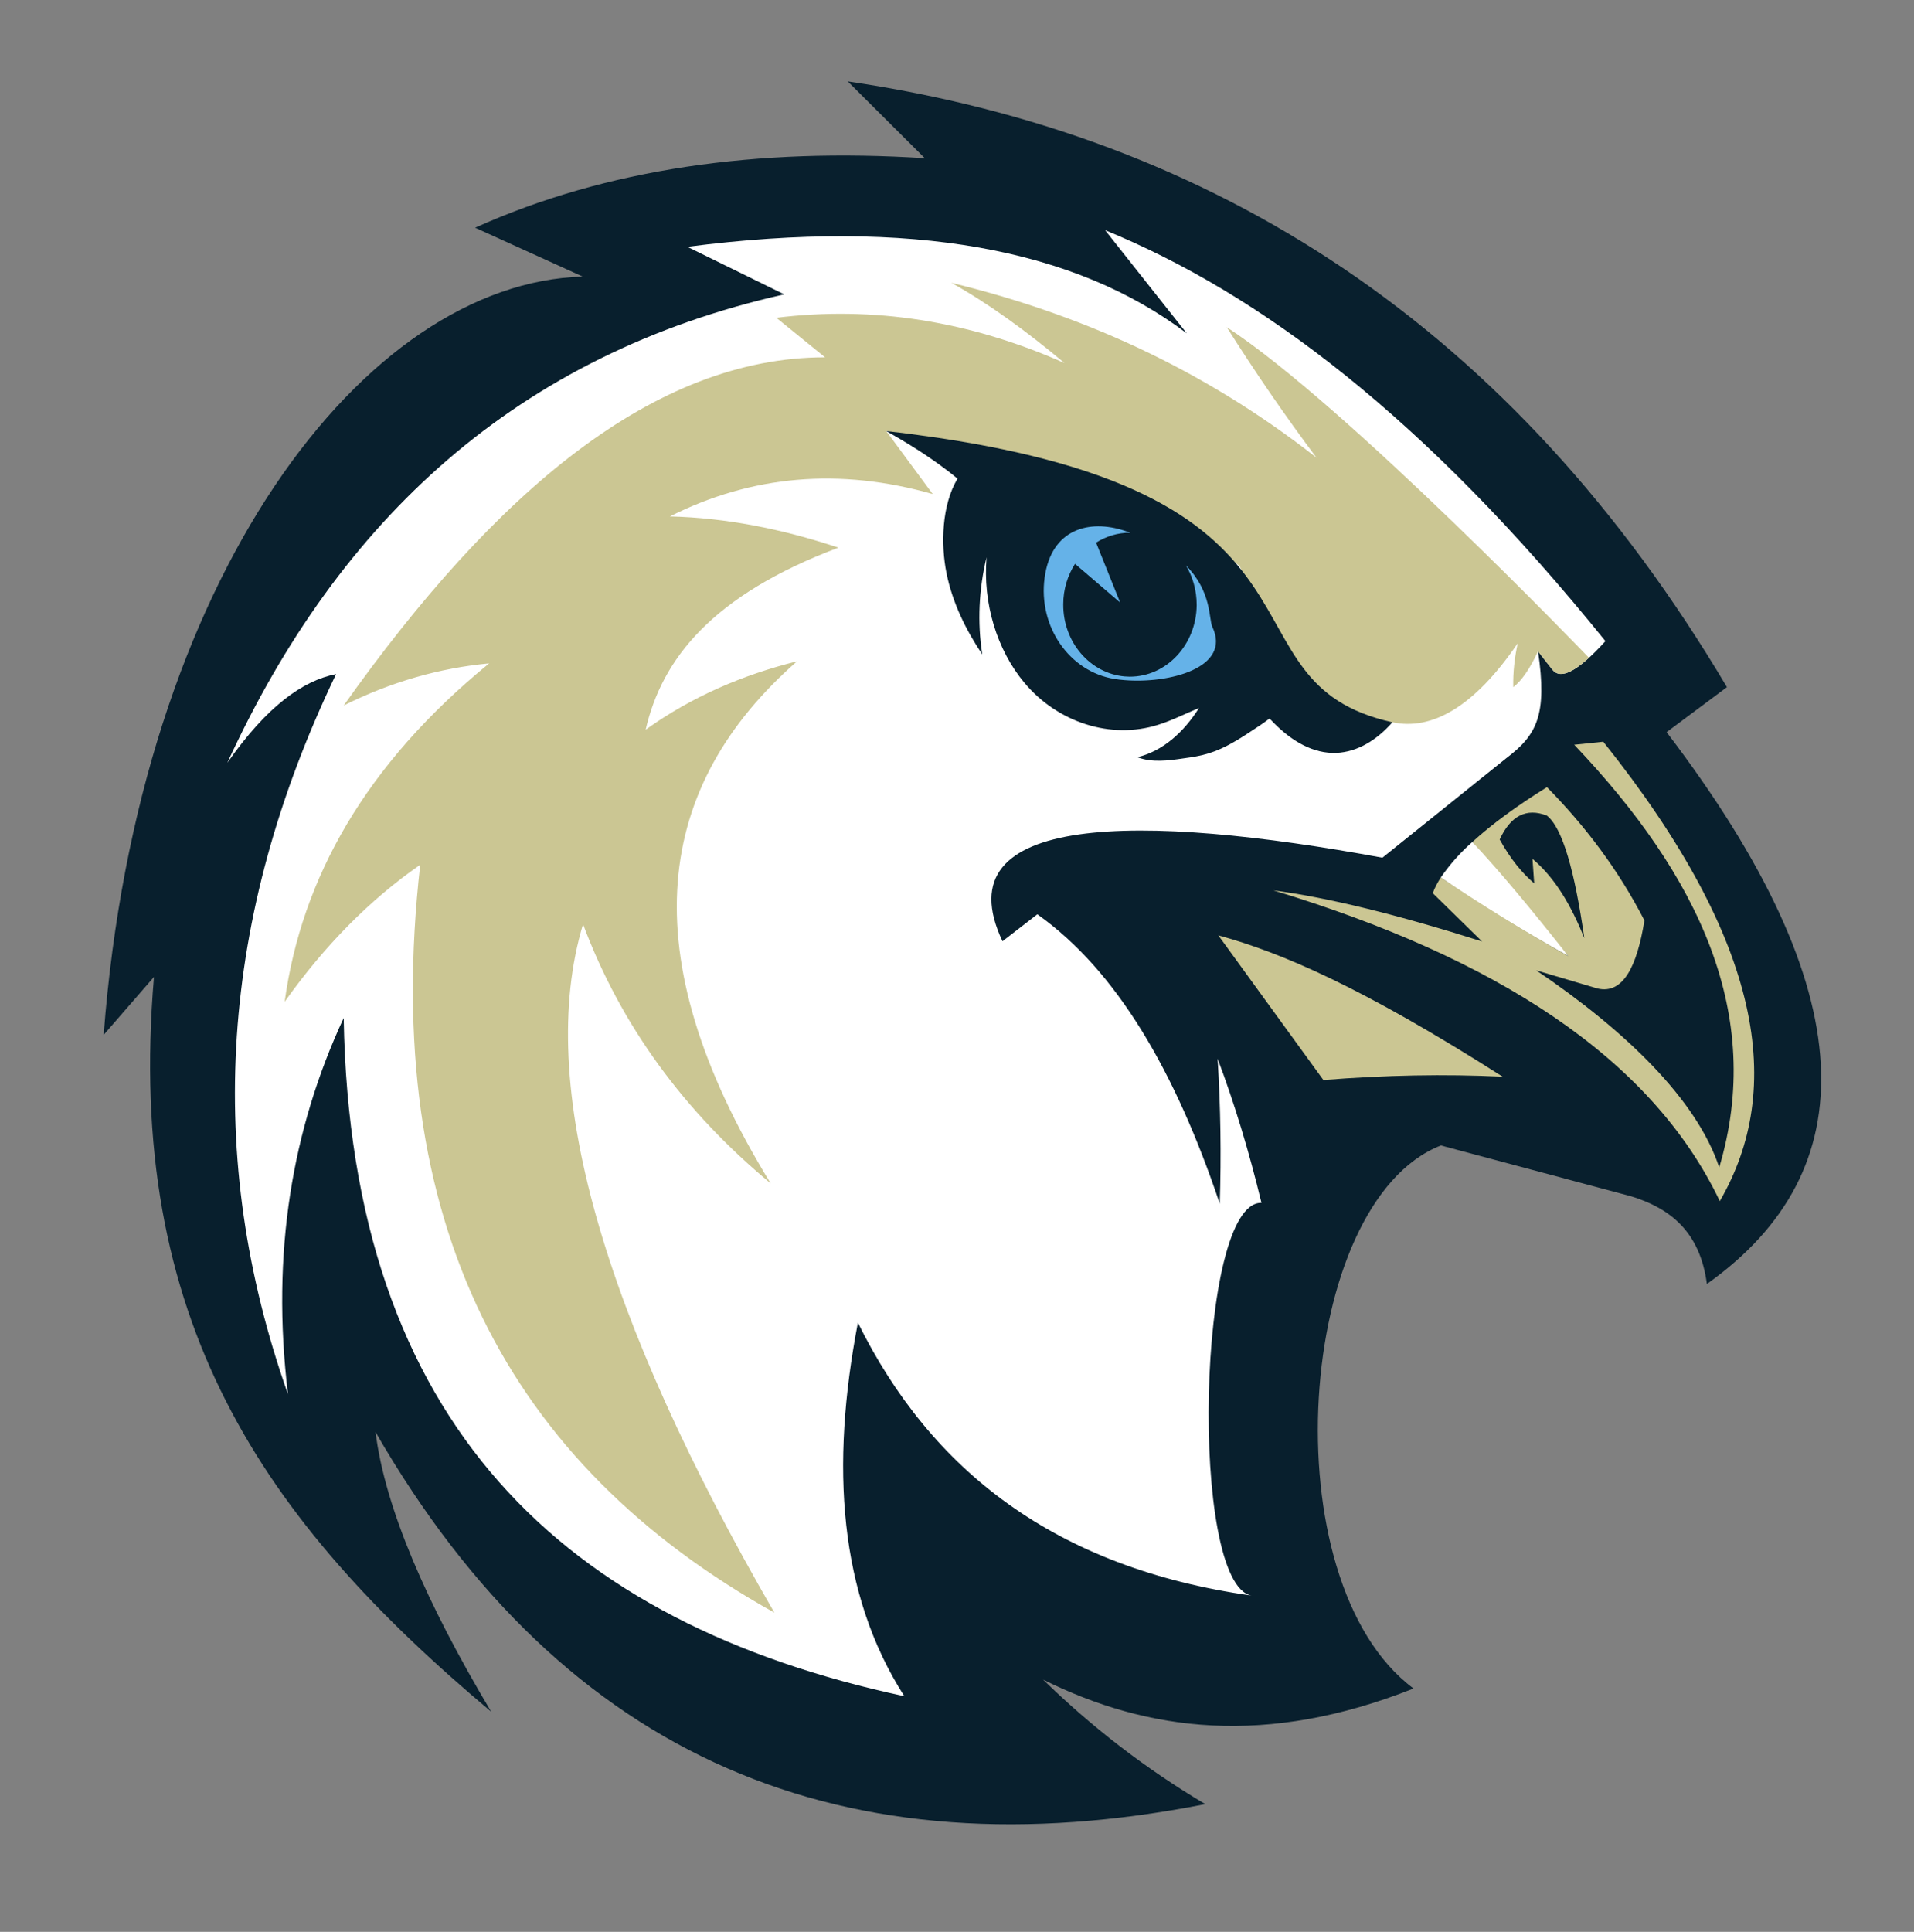 <?xml version="1.0" encoding="utf-8"?>
<!-- Generator: Adobe Illustrator 23.0.2, SVG Export Plug-In . SVG Version: 6.00 Build 0)  -->
<svg version="1.1" xmlns="http://www.w3.org/2000/svg" xmlns:xlink="http://www.w3.org/1999/xlink" x="0px" y="0px"
	 viewBox="0 0 1643 1658" style="enable-background:new 0 0 1643 1658;" xml:space="preserve">
<rect x="0" y="0" width="1643" height="1658" fill="#808080" stroke="none"/>
<style type="text/css">
	.st0{fill:#D1C593;stroke:#0D1720;stroke-width:14;stroke-miterlimit:10;}
	.st1{fill:#D1C593;}
	.st2{fill:#0D1720;}
	.st3{fill:#D0C391;stroke:#101820;stroke-width:2;stroke-miterlimit:10;}
	.st4{fill:#A6C7E3;stroke:#101820;stroke-miterlimit:10;}
	.st5{display:none;}
	.st6{display:inline;}
	.st7{fill:#FFFFFF;}
	.st8{fill:#101820;}
	.st9{fill:#D0C391;}
	.st10{fill:none;stroke:#D1C593;stroke-width:1.381;stroke-miterlimit:10;}
	.st11{fill-rule:evenodd;clip-rule:evenodd;fill:#D1C593;stroke:#D1C593;stroke-width:0.614;stroke-miterlimit:10;}
	.st12{opacity:0.56;}
	.st13{fill:#7793A9;}
	.st14{fill:#AAA17D;}
	.st15{fill:#E0D4A2;}
	.st16{opacity:0.2;}
	.st17{display:none;opacity:0.2;}
	.st18{display:inline;fill:#101820;}
	.st19{fill:#CBC693;}
	.st20{fill:#081F2D;}
	.st21{fill:#65B2E8;}
	.st22{fill:none;}
	.st23{fill:#011E41;}
	.st24{display:none;opacity:0.23;fill:#F7931E;}
</style>
<g id="LOGO_WORK">
</g>
<g id="MERCH">
</g>
<g id="BASE_LOGOS">
	<g id="Main_Hawk_Logo">
		<path class="st20" d="M407.85,195.44l92.4,41.95C313.33,242.68,118.99,494.4,89,888.15l43.18-49.7
			c-25.01,294.29,93.19,465.94,289.44,630.57c-55.56-93.13-91.02-174.52-99.26-240c163.14,283.06,404.56,380.01,712.27,319.37
			c-52.54-31.21-98.51-67.17-139.25-106.9c89.79,44.65,191.73,57.75,318.02,7.65c-123.84-92.13-100.9-417.54,23.46-466.06
			l163.15,43.58c33.68,10.29,59.34,30.52,65.19,75.29c136.3-96.74,135.83-250.04-34.58-473.6l51.79-38.62
			c-184-310.08-440.38-473.63-754.72-519.88l66.19,65.95C650.16,126.58,520.59,144.73,407.85,195.44z"/>
		<path class="st7" d="M1236.76,753.09c8.48-12.21,17.55-22.04,27.06-30.42c29.37,25.55,56.42,59.64,82.35,97.87
			C1305.86,797.98,1268.32,775.47,1236.76,753.09z"/>
		<path class="st7" d="M673.2,252.64c-228.71,51.38-381.95,192.67-478.04,402.03c34.02-48.62,64.7-70.5,93.36-76.15
			c-100.14,208.64-113.35,414.64-41.33,618.04c-14.62-121.34,3.65-227.92,47.84-322.88c5.93,348.81,189.65,519.49,481.26,582.08
			c-56.18-87.74-63.52-197.26-39.86-320.58c62.48,126.54,169.14,210.36,337.78,234.2c-53.39-10.01-46.91-338.47,8.64-337.04
			c-10.69-44.2-23.2-85.52-37.65-123.77c2.57,41.33,3.22,82.83,1.85,124.51c-38.1-113.49-88.5-200.19-156.6-248.38l-29.9,23.13
			c-52.33-110.61,118.71-109.94,326.12-71.72l106.35-85.42c26.24-19.92,35.25-36.85,27.25-91.71l12.31,15.74
			c6.87,8.89,21.36,2.13,45.51-24.48c-154.91-191.86-296.27-298.1-429.46-352.69l70.11,88.58c-95.57-72.41-236.5-99.17-428.72-74.3
			L673.2,252.64z"/>
		<path class="st19" d="M664.72,1384.04C517.53,1129.43,459.26,930.27,500.49,793.2c32.56,86.95,86.8,160.75,161.04,222.41
			c-121.76-198.38-98.46-341.75,22.63-448.04c-46.46,11.6-90.14,30.2-129.91,58.68c14.02-60.93,57.32-115.55,165.46-156.24
			c-48.58-16.18-96.83-25.61-144.67-26.81c70.53-35.45,145.73-41.89,225.61-19.2l-39.86-54c120.95,19.71,226.84,53.82,303.44,115.92
			c37.93,92.21,81.53,130.79,130.93,133.93c33.6,7.27,70.15-12.75,107.64-67.78c-2.69,12.55-4.11,25.1-3.81,37.65
			c6.91-5.2,13.99-15.21,21.27-30.75c3.82,5.19,12.19,15.59,12.19,15.59c4.25,5.49,10.58,4.7,18.11,0.28c0,0,5.4-2.97,13.42-10.29
			c0,0-208.33-216.88-310.9-283.72c24.39,38.61,49.99,75.99,77,111.96c-99.9-78.21-205.12-123.72-313.45-150.08
			c31.32,17.44,63.81,40.9,97.18,68.88c-81.82-36.27-164.28-49.13-247.38-38.86l41.83,33.94
			c-146.78-0.01-283.08,115.4-413.22,298.81c40.65-20.34,82.31-32.12,124.87-36.15c-106.33,86.88-161,184.49-175.56,290.43
			c33.9-47.65,72.51-87.17,116.38-117.6C325.9,1049.43,436.61,1256.97,664.72,1384.04z"/>
		<path class="st21" d="M1055.16,537.89c0,45.93-46.94,66.78-93.73,66.78s-84.71-37.24-84.71-83.17s37.93-83.17,84.71-83.17
			S1055.16,491.96,1055.16,537.89z"/>
		<path id="Outside_Eye_1_" class="st20" d="M965.02,583.68c38.83,3.26,92.38-10.68,75.63-45.75c-3.07-6.65-0.36-30.15-22.63-52.66
			c5.9,9.84,9.22,21.41,9.22,33.96c-0.24,34.08-25.95,61.63-57.56,61.51c-1.47-0.02-2.93-0.09-4.39-0.21
			c-29.55-2.64-52.8-29.43-52.58-61.92c0-12.93,3.82-24.86,10.1-34.7l38.74,33.22l-20.66-51.43c8.61-5.42,18.69-8.61,29.4-8.49
			c-1.61-0.62-3.21-1.11-4.92-1.71c-30.39-9.98-63-1.61-68.66,40.34c-5.66,41.83,21.29,80.71,60.03,86.86
			C959.41,583.12,962.17,583.46,965.02,583.68z M760.87,370c9.21,0.99,18.27,2.09,26.98,3.33
			c380.14,50.81,251.33,211.95,407.32,246.53c-0.86,1.11-1.73,2.09-2.59,2.95c-13.53,14.4-30.63,23.86-48.84,23.38
			c-20.06-0.5-38.14-12.81-52.4-27.93c-0.62-0.5-1.11-1.11-1.59-1.61c-4.44,3.45-8.86,6.41-12.67,8.86
			c-12.55,8.37-25.47,16.73-39.5,21.03c-7.01,2.21-14.26,3.33-21.53,4.3c-13.29,1.97-27.19,3.82-39.74-0.98
			c21.79-5.16,39.86-21.53,52.9-42.21c-11.69,4.8-23.13,10.71-35.06,14.4c-40.85,12.93-86.48-2.21-114.79-36.05
			c-23.74-28.29-35.79-68.64-32.47-107.76c-6.65,27.31-7.99,55.97-3.69,83.42c-14.02-20.91-25.59-44.3-30.75-69.87
			c-4.92-24.62-4.18-58.08,9.46-80.95c-10.2-8.62-22.01-16.87-32.97-24c-10.95-7.01-20.91-12.79-28.17-16.85
			C760.82,370,760.85,370,760.87,370z"/>
		<path class="st19" d="M1045.83,802.78L1136,926.91c53.14-4.22,104.47-5.21,153.91-2.83
			C1168.98,846.96,1099.24,817.3,1045.83,802.78z"/>
		<path class="st19" d="M1093.08,764.16c189.78,57.55,324.24,143.05,383.21,266.7c55.86-96.37,37.66-221.85-100.03-394.28
			l-24.96,2.59c107.21,112.67,163.53,231.73,124.49,362.77c-19.11-57.86-79.76-116.9-157.09-169.15l52.76,15.61
			c21.58,4.95,33.66-18.39,40.12-58.42c-22.4-43.64-50.92-81.14-83.66-114.41c-25.1,15.59-46.81,31.28-64.08,47.08
			c22.46,23.88,50.37,57.31,82.35,97.87c-37.91-21.41-74.38-43.9-109.41-67.45c-2.92,4.61-5.38,9.15-6.87,13.51l42.31,41.43
			C1200.35,785.2,1140.28,770.34,1093.08,764.16z"/>
		<path class="st20" d="M1287.32,720.48c9.5,17.11,19.44,28.99,29.64,37.65l-1.47-21.03c19.77,16.62,33.47,40.71,44.52,68.07
			c-8.29-57.57-18.79-94.89-32.21-105.22C1310.04,693.1,1296.67,700.31,1287.32,720.48z"/>
	</g>
</g>
<g id="Layer_4">
</g>
</svg>
